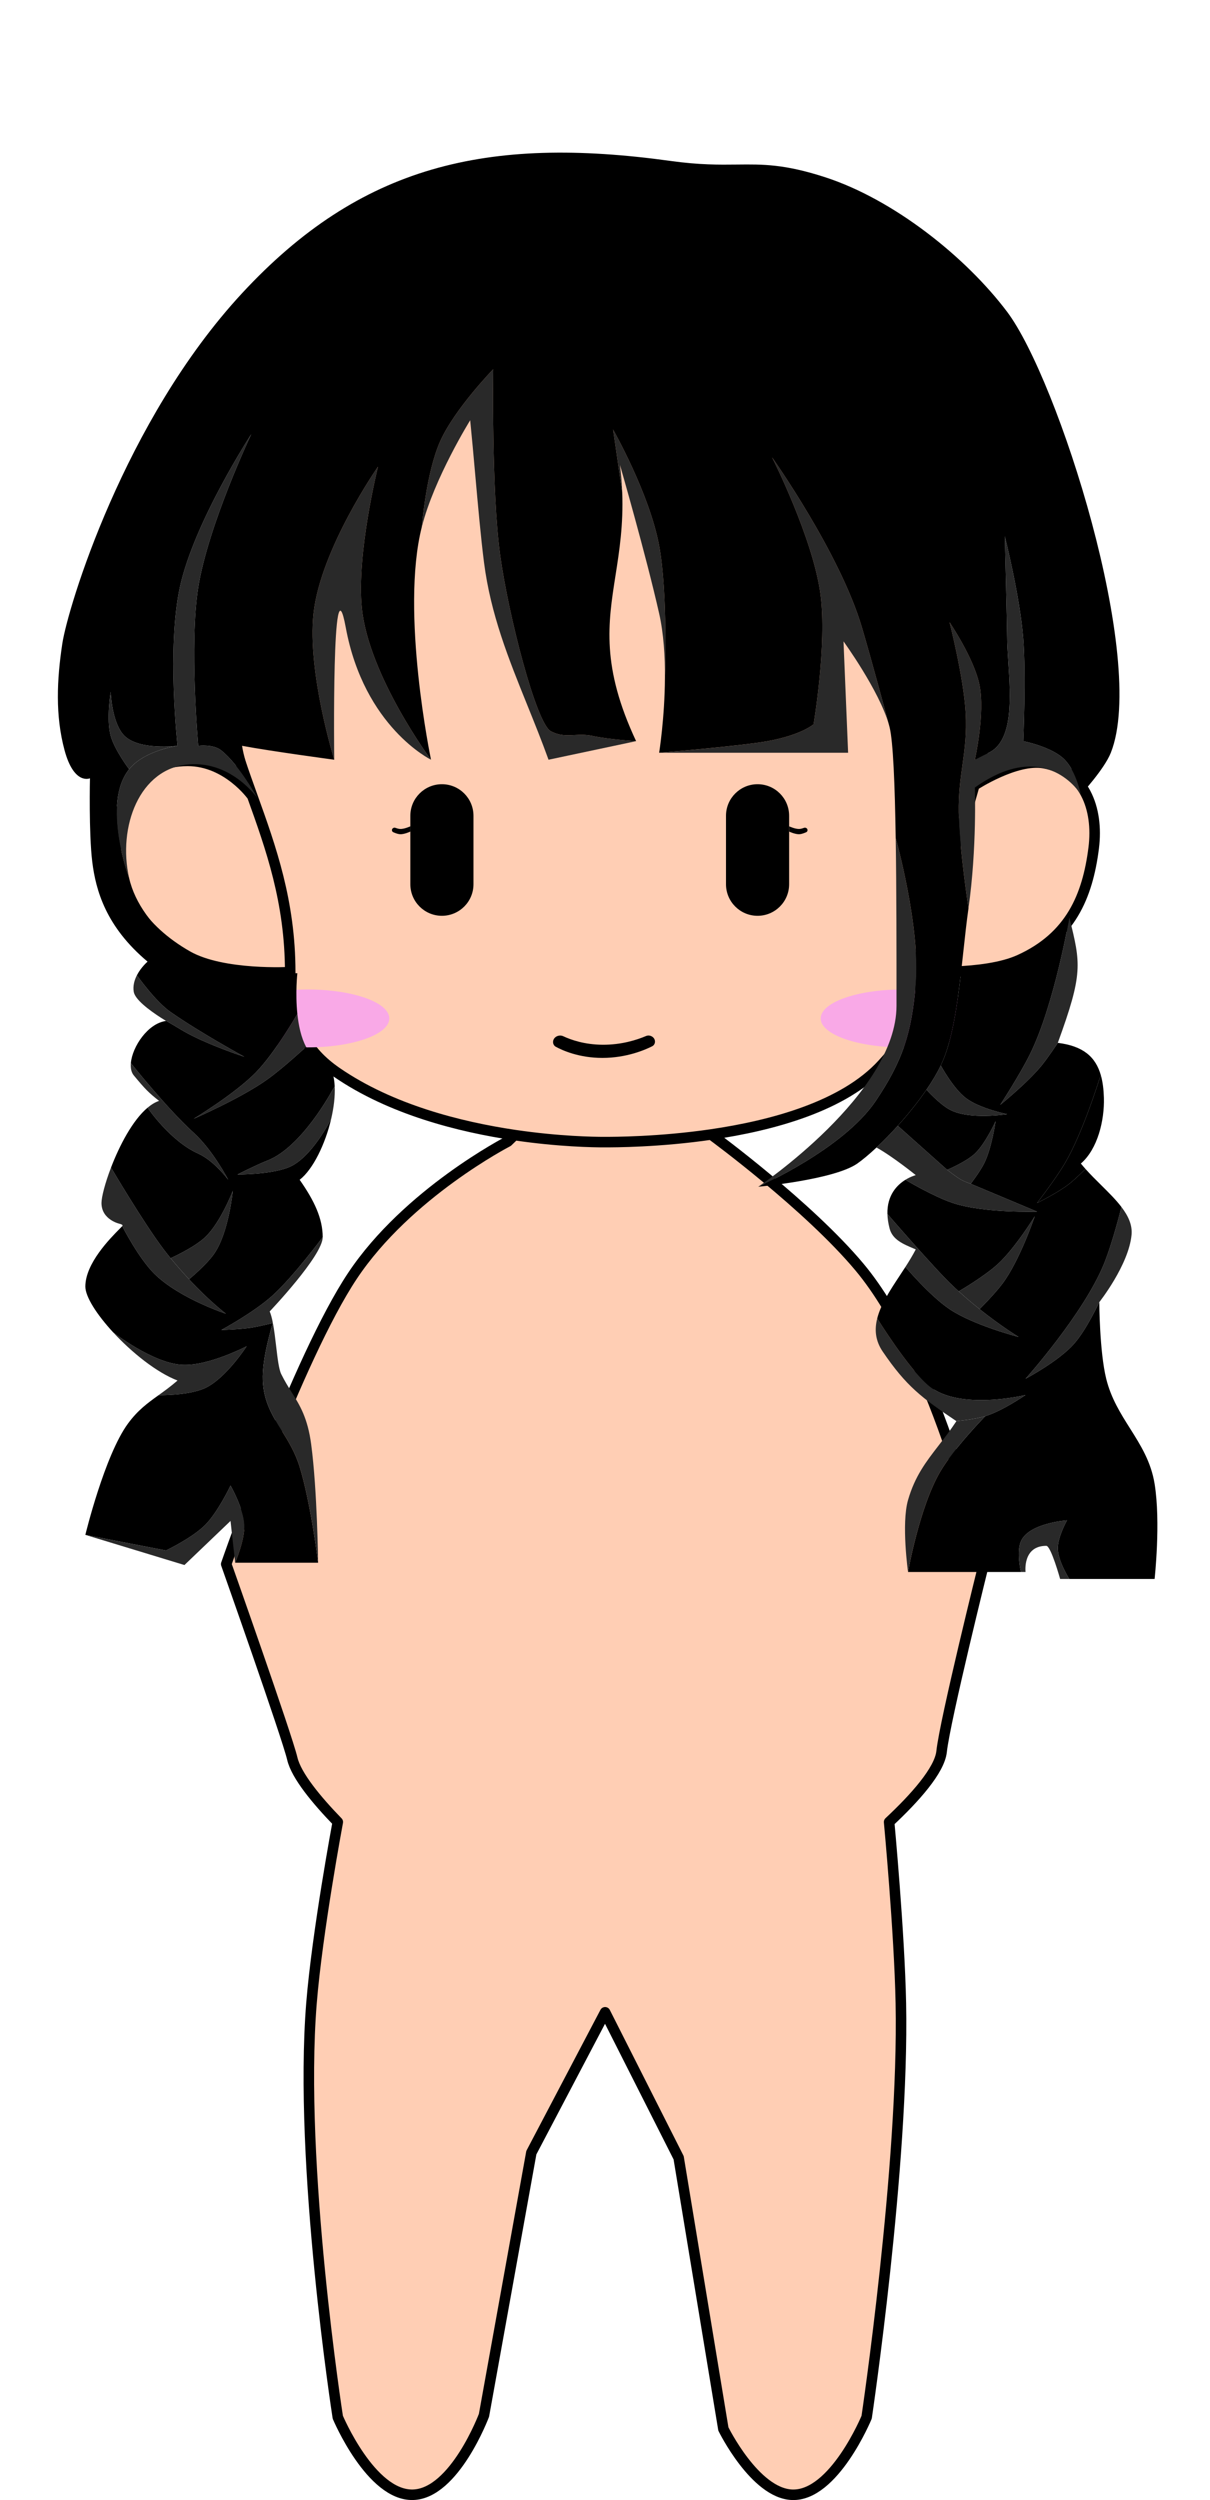 <svg width="230" height="475" viewBox="0 0 230 475" fill="none" xmlns="http://www.w3.org/2000/svg">
<g clip-path="url(#clip0_1043_531)">
<path d="M178.985 332.783C179.615 326.861 187 297.176 187 297.176C187 297.176 178.369 258.692 163.389 240.765C153.661 229.123 135.526 215.815 135.526 215.815L135.203 215.55C125.259 217 116.743 217 114.8 217C112.908 217 106.247 216.912 97.796 215.661L96.515 216.899C96.515 216.899 77.456 226.718 67.007 242.393C56.557 258.067 43 297.176 43 297.176C43 297.176 54.561 329.869 55.561 334.142C56.32 337.381 60.201 342.051 64.208 346.181C64.208 346.181 60.302 367.056 59.207 380.619C56.73 411.289 64.208 459.268 64.208 459.268C64.208 459.268 70.495 474.227 78.51 474C86.413 473.776 91.998 458.901 91.998 458.901L101 409L115.02 382.333L128.998 409.971L137.5 461.5C137.5 461.5 143.485 473.698 150.53 474C158.515 474.342 164.736 459.268 164.736 459.268C164.736 459.268 171.854 411.449 171.238 380.619C170.969 367.14 169.008 346.181 169.008 346.181C173.868 341.639 178.604 336.366 178.985 332.783Z" fill="#FFCEB4"/>
<path d="M55.164 184.709C55.164 194.455 58.126 199.7 64.036 203.764C74.304 210.823 87.403 214.122 97.796 215.661C106.247 216.912 112.908 217 114.8 217C116.743 217 125.259 217 135.203 215.55C146.847 213.852 160.449 210.166 167.745 202.164C171.803 197.713 174.219 194.219 174.436 188.2C174.336 187.064 174.364 185.851 174.497 184.564C175.41 175.792 181.262 163.601 185.202 149.218C190.159 131.122 192.088 109.556 177.345 86.964C166.145 69.8 144.764 57 114.8 57C92.546 57 64.327 70.382 53.709 88.127C35.967 117.779 41.645 133.678 47.959 151.255L47.981 151.315C51.479 161.052 55.164 171.31 55.164 184.709Z" fill="#FFCEB4"/>
<path d="M47.959 151.255C47.959 151.255 43.236 144.564 35.673 144.564C26.073 144.564 22 152.568 22 160.564C22 169 26.72 176.581 35.673 181.655C42.376 185.454 55.164 184.709 55.164 184.709C55.164 171.31 51.479 161.052 47.981 151.315L47.959 151.255Z" fill="#FFCEB4"/>
<path d="M198.436 145C193.113 144.03 185.202 149.218 185.202 149.218C181.262 163.601 175.41 175.792 174.497 184.564C174.497 184.564 187.066 185.421 193.782 182.382C203.471 177.997 206.727 170.309 207.891 161.146C208.862 153.5 206.019 146.382 198.436 145Z" fill="#FFCEB4"/>
<path d="M55.164 184.709C55.164 194.455 58.126 199.7 64.036 203.764C74.304 210.823 87.403 214.122 97.796 215.661M55.164 184.709C55.164 184.709 42.376 185.454 35.673 181.655C26.72 176.581 22 169 22 160.564C22 152.568 26.073 144.564 35.673 144.564C43.236 144.564 47.959 151.255 47.959 151.255M55.164 184.709C55.164 171.31 51.479 161.052 47.981 151.315M185.202 149.218C190.159 131.122 192.088 109.556 177.345 86.964C166.145 69.8 144.764 57 114.8 57C92.546 57 64.327 70.382 53.709 88.127C35.967 117.779 41.645 133.678 47.959 151.255M185.202 149.218C185.202 149.218 193.113 144.03 198.436 145C206.019 146.382 208.862 153.5 207.891 161.146C206.727 170.309 203.471 177.997 193.782 182.382C187.066 185.421 174.497 184.564 174.497 184.564M185.202 149.218C181.262 163.601 175.41 175.792 174.497 184.564M174.497 184.564C174.364 185.851 174.336 187.064 174.436 188.2C174.219 194.219 171.803 197.713 167.745 202.164C160.449 210.166 146.847 213.852 135.203 215.55M47.959 151.255L47.981 151.315M47.959 151.255C47.967 151.275 47.974 151.295 47.981 151.315M97.796 215.661L96.515 216.899C96.515 216.899 77.456 226.718 67.007 242.393C56.557 258.067 43 297.176 43 297.176C43 297.176 54.561 329.869 55.561 334.142C56.32 337.381 60.201 342.051 64.208 346.181C64.208 346.181 60.302 367.056 59.207 380.619C56.73 411.289 64.208 459.268 64.208 459.268C64.208 459.268 70.495 474.227 78.51 474C86.413 473.776 91.998 458.901 91.998 458.901L101 409L115.02 382.333L128.998 409.971L137.5 461.5C137.5 461.5 143.485 473.698 150.53 474C158.515 474.342 164.736 459.268 164.736 459.268C164.736 459.268 171.854 411.449 171.238 380.619C170.969 367.14 169.008 346.181 169.008 346.181C173.868 341.639 178.604 336.366 178.985 332.783C179.615 326.861 187 297.176 187 297.176C187 297.176 178.369 258.692 163.389 240.765C153.661 229.123 135.526 215.815 135.526 215.815L135.203 215.55M97.796 215.661C106.247 216.912 112.908 217 114.8 217C116.743 217 125.259 217 135.203 215.55" stroke="black" stroke-width="2" stroke-linejoin="round"/>
<path d="M78 155C78 151.686 80.686 149 84 149C87.314 149 90 151.686 90 155V157V158V168C90 171.314 87.314 174 84 174C80.686 174 78 171.314 78 168V158V157V155Z" fill="black"/>
<path d="M138 155C138 151.686 140.686 149 144 149C147.314 149 150 151.686 150 155V168C150 171.314 147.314 174 144 174C140.686 174 138 171.314 138 168V155Z" fill="black"/>
<path d="M74 193.5C74 196.538 67.06 199 58.5 199C49.94 199 43 196.538 43 193.5C43 190.462 49.94 188 58.5 188C67.06 188 74 190.462 74 193.5Z" fill="#F9A9E7"/>
<path d="M187 193.5C187 196.538 180.06 199 171.5 199C162.94 199 156 196.538 156 193.5C156 190.462 162.94 188 171.5 188C180.06 188 187 190.462 187 193.5Z" fill="#F9A9E7"/>
<path d="M105.147 197.763C105.312 196.942 106.307 196.525 107.064 196.881C108.569 197.588 111.114 198.469 114.5 198.5C118.11 198.533 121.06 197.581 122.798 196.842C123.562 196.518 124.5 197.072 124.5 197.903C124.5 198.274 124.308 198.616 123.977 198.784C122.692 199.439 119.142 201 114.5 201C110.08 201 106.933 199.584 105.646 198.884C105.245 198.666 105.058 198.21 105.147 197.763Z" fill="black"/>
<path d="M78 157C78 157 76.803 157.562 76 157.5C75.741 157.48 75.435 157.389 75.167 157.289C74.855 157.174 74.5 157.395 74.5 157.728C74.5 157.895 74.593 158.048 74.746 158.116C75.052 158.254 75.587 158.468 76 158.5C76.803 158.562 78 158 78 158V157Z" fill="black"/>
<path d="M152 157.5C151.197 157.562 150 157 150 157V158C150 158 151.197 158.562 152 158.5C152.413 158.468 152.948 158.254 153.254 158.116C153.407 158.048 153.5 157.895 153.5 157.728C153.5 157.395 153.145 157.174 152.833 157.289C152.565 157.389 152.259 157.48 152 157.5Z" fill="black"/>
<path d="M198.883 293.705C199.759 293.705 201.511 300 201.511 300H203.263C203.263 300 201.07 296.589 201.073 294.146C201.075 291.968 202.825 288.855 202.825 288.855C202.825 288.855 195.581 289.369 194.064 292.823C193.146 294.914 194.064 298.677 194.064 298.677H194.94C194.94 298.677 194.337 293.705 198.883 293.705Z" fill="#292929"/>
<path d="M167.782 256.787C172.272 263.401 175.229 265.606 181.799 270.016C181.799 270.016 185.197 269.7 187.275 269.073C190.51 268.097 194.94 265.044 194.94 265.044C194.94 265.044 182.317 268.143 176.543 263.28C172.578 259.94 166.746 250.492 166.746 250.492C166.208 252.613 166.372 254.71 167.782 256.787Z" fill="#292929"/>
<path d="M208.957 247.406C208.957 247.406 214.548 240.351 215.09 234.618C215.267 232.743 214.456 231.018 213.167 229.327C213.167 229.327 211.508 236.061 209.833 240.155C205.924 249.709 194.94 261.957 194.94 261.957C194.94 261.957 201.198 258.657 204.139 255.343C206.543 252.634 208.957 247.406 208.957 247.406Z" fill="#292929"/>
<path d="M168.683 230.65C168.703 231.48 168.831 232.4 169.096 233.417C169.646 235.519 171.643 236.361 173.639 237.202C173.783 237.263 173.927 237.324 174.071 237.386C173.491 238.504 172.812 239.614 172.103 240.717C172.103 240.717 176.733 246.203 180.485 248.728C185.08 251.821 193.626 254.02 193.626 254.02C193.626 254.02 190.369 252.053 186.201 248.728C184.942 247.723 183.599 246.594 182.237 245.358C181.865 245.02 181.491 244.673 181.117 244.319C177.684 241.069 168.683 230.65 168.683 230.65Z" fill="#292929"/>
<path d="M189.684 240.155C187.071 242.559 182.237 245.358 182.237 245.358C183.599 246.594 184.942 247.723 186.201 248.728C186.201 248.728 189.033 245.918 190.56 243.878C193.874 239.449 196.692 231.091 196.692 231.091C196.692 231.091 192.973 237.128 189.684 240.155Z" fill="#292929"/>
<path d="M181.117 228.567C187.087 230.547 197.13 230.209 197.13 230.209L184.52 224.917C184.52 224.917 183.375 224.54 182.71 224.158C181.722 223.591 180.047 222.272 180.047 222.272L170.649 213.894C169.273 215.417 167.889 216.825 166.602 218.03C169.656 219.7 174.071 223.275 174.071 223.275C174.071 223.275 173.169 223.497 172.103 224.158C172.103 224.158 177.399 227.335 181.117 228.567Z" fill="#292929"/>
<path d="M180.047 222.272C180.047 222.272 181.722 223.591 182.71 224.158C183.375 224.54 184.52 224.917 184.52 224.917C184.52 224.917 186.24 222.676 187.056 221.07C188.532 218.166 189.246 213.012 189.246 213.012C189.246 213.012 187.376 217.219 185.304 219.185C183.682 220.724 180.047 222.272 180.047 222.272Z" fill="#292929"/>
<path d="M183.552 208.602C181.153 206.749 178.823 202.429 178.823 202.429C178.113 203.909 177.178 205.469 176.105 207.038C176.105 207.038 178.504 209.732 180.485 210.807C184.262 212.856 191.436 211.689 191.436 211.689C191.436 211.689 186.172 210.628 183.552 208.602Z" fill="#292929"/>
<path d="M201.073 198.141C205.891 184.913 205.453 183.149 203.263 174.33C203.263 174.33 200.456 190.79 195.816 200.224C193.877 204.168 190.122 209.925 190.122 209.925C190.122 209.925 195.324 205.729 198.007 202.429C199.305 200.832 201.073 198.141 201.073 198.141Z" fill="#292929"/>
<path d="M170.411 191.086C170.411 207.842 144.129 225.48 144.129 225.48C144.129 225.48 160.27 218.382 166.468 209.166C171.62 201.507 173.3 196.213 174.071 186.996C174.985 176.083 170.258 159.216 170.258 159.216C170.411 168.923 170.411 180.507 170.411 191.086Z" fill="#292929"/>
<path d="M185.304 149.637C198.883 139.936 205.453 150.96 205.453 150.96C205.453 150.96 204.654 146.684 202.387 144.347C199.996 141.881 194.502 140.819 194.502 140.819C194.502 140.819 195.057 128.466 194.502 121.295C193.886 113.334 190.998 101.893 190.998 101.893C190.998 101.893 191.436 119.212 191.436 120.976C191.436 122.376 191.545 124.036 191.662 125.813C192.1 132.477 192.645 140.767 187.932 143.023C186.498 143.709 185.304 144.347 185.304 144.347C185.304 144.347 187.297 135.568 186.18 130.114C185.144 125.06 180.485 118.208 180.485 118.208C180.485 118.208 183.15 128.594 183.552 135.405C183.782 139.323 183.364 142.324 182.939 145.38C182.56 148.102 182.175 150.869 182.237 154.366C182.365 161.51 184.094 172.567 184.094 172.567C185.717 161.146 185.304 149.637 185.304 149.637Z" fill="#292929"/>
<path d="M125.293 143.023H161.212L160.336 121.858C160.336 121.858 167.121 131.209 168.958 137.654C168.329 135.304 165.697 125.505 163.84 119.213C159.676 105.104 146.757 86.901 146.757 86.901C146.757 86.901 154.533 102.228 155.956 112.917C157.229 122.488 154.641 137.61 154.641 137.61C154.641 137.61 152.394 139.635 145.881 140.819C140.927 141.72 125.293 143.023 125.293 143.023Z" fill="#292929"/>
<path d="M117.847 88.346C117.847 88.346 122.813 105.546 125.293 116.567C126.153 120.387 126.417 124.737 126.394 128.791C126.394 128.791 126.971 112.626 125.293 103.657C123.436 93.724 116.533 81.61 116.533 81.61L118.271 93.515C118.208 91.882 118.073 90.165 117.847 88.346Z" fill="#292929"/>
<path d="M80.176 100.129C82.532 90.842 89.375 79.846 89.375 79.846C89.702 83.082 90.017 86.622 90.333 90.178L90.333 90.179C90.865 96.151 91.401 102.168 92.003 106.866C93.269 116.748 96.673 125.17 100.227 133.965C101.589 137.337 102.973 140.763 104.268 144.347L107.772 143.604L120.913 140.819C120.913 140.819 115.791 140.507 112.59 139.815C111.329 139.542 110.24 139.599 109.196 139.653C107.723 139.73 106.343 139.802 104.706 138.933C101.91 137.448 96.615 116.757 95.069 105.421C93.394 93.138 93.755 70.145 93.755 70.145C93.755 70.145 86.426 77.684 83.68 83.814C80.975 89.853 80.176 100.129 80.176 100.129Z" fill="#292929"/>
<path d="M63.531 144.347C63.531 144.347 63.047 104.744 65.721 119.213C69.225 138.173 81.928 144.347 81.928 144.347C81.928 144.347 70.119 128.474 68.787 115.563C67.727 105.283 71.853 88.665 71.853 88.665C71.853 88.665 60.937 104.272 59.589 116.567C58.373 127.651 63.531 144.347 63.531 144.347Z" fill="#292929"/>
<path d="M35.935 145.228C44.258 144.61 49.076 151.842 49.076 151.842C49.076 151.842 45.604 145.409 42.067 142.583C40.485 141.319 37.687 141.7 37.687 141.7C37.687 141.7 35.941 122.474 37.687 111.594C39.594 99.713 47.762 82.492 47.762 82.492C47.762 82.492 36.876 99.18 34.183 111.594C31.69 123.082 33.745 141.7 33.745 141.7C33.745 141.7 28.552 142.409 25.422 145.228C25.102 145.517 24.811 145.826 24.546 146.154C19.238 152.731 24.546 166.834 24.546 166.834C22.356 157.132 26.472 145.932 35.935 145.228Z" fill="#292929"/>
<path d="M205.453 221.07C208.658 218.319 209.952 212.841 209.833 208.602C209.788 206.988 209.61 205.573 209.267 204.346L208.957 205.075C208.957 205.075 205.826 215.264 202.387 221.07C200.564 224.148 197.13 228.567 197.13 228.567C197.13 228.567 201.073 226.645 203.263 224.917C204.54 223.91 206.329 222.096 206.329 222.096C206.028 221.759 205.735 221.417 205.453 221.07Z" fill="black"/>
<path d="M25.422 145.228C28.552 142.409 33.745 141.7 33.745 141.7C33.745 141.7 26.536 142.626 23.67 139.815C21.229 137.42 21.042 131.437 21.042 131.437C21.042 131.437 20.167 136.664 21.042 139.815C21.799 142.543 24.546 146.154 24.546 146.154C24.811 145.826 25.102 145.517 25.422 145.228Z" fill="#292929"/>
<path d="M39.001 235.059C36.811 237.119 32.431 239.052 32.431 239.052C33.542 240.41 34.745 241.771 35.935 243.056C35.935 243.056 39.23 240.363 40.753 238.146C43.493 234.157 44.258 226.24 44.258 226.24C44.258 226.24 41.916 232.317 39.001 235.059Z" fill="#292929"/>
<path d="M25.422 204.315C27.612 206.961 28.269 207.623 30.241 209.166C29.494 209.416 28.761 209.864 28.05 210.461C28.05 210.461 32.296 216.768 37.687 219.185C40.721 220.546 43.381 224.158 43.381 224.158C43.381 224.158 40.517 218.589 36.811 215.217C31.668 210.537 24.875 201.988 24.875 201.988C24.793 202.928 24.955 203.751 25.422 204.315Z" fill="#292929"/>
<path d="M51.266 249.169C51.266 249.169 61.341 238.587 61.341 235.059C61.341 235.059 55.843 242.457 51.873 246.083C48.309 249.338 42.067 252.697 42.067 252.697C42.067 252.697 45.558 252.599 47.762 252.256C49.384 252.003 51.873 251.374 51.873 251.374C51.707 250.511 51.51 249.749 51.266 249.169Z" fill="#292929"/>
<path d="M33.745 262.299C32.454 263.419 31.265 264.274 30.141 265.084C30.141 265.084 35.824 265.199 39.001 263.721C42.954 261.882 46.886 255.784 46.886 255.784C46.886 255.784 39.594 259.591 34.621 259.311C28.975 258.993 21.505 253.138 21.505 253.138C25.046 256.978 29.77 260.769 33.745 262.299Z" fill="#292929"/>
<path d="M56.522 192.635C56.522 192.635 52.314 199.991 48.638 203.752C44.642 207.84 36.811 212.571 36.811 212.571C36.811 212.571 45.774 208.687 50.828 205.075C53.877 202.896 58.182 198.901 58.182 198.901C57.235 197.123 56.752 194.839 56.522 192.635Z" fill="#292929"/>
<path d="M26.024 185.295C25.551 186.211 25.233 187.299 25.422 188.441C25.663 189.894 28.281 191.879 30.593 193.373C31.039 193.639 31.494 193.904 31.952 194.171C32.703 194.608 33.459 195.048 34.183 195.496C38.621 198.245 46.448 200.788 46.448 200.788C46.448 200.788 38.125 196.256 32.431 192.287C29.498 190.244 26.024 185.295 26.024 185.295Z" fill="#292929"/>
<path fill-rule="evenodd" clip-rule="evenodd" d="M169.096 138.173C169.096 138.173 169.048 137.99 168.958 137.654C169.008 137.829 169.054 138.003 169.096 138.173ZM23.232 232.974C23.507 232.691 22.794 232.536 22.794 232.536C22.794 232.536 19.29 231.802 19.29 228.567C19.29 227.44 19.962 224.81 21.105 221.831C21.105 221.831 27.218 232.237 31.116 237.386C31.534 237.937 31.974 238.494 32.431 239.052C33.542 240.41 34.745 241.771 35.935 243.056C39.733 247.161 42.943 249.61 42.943 249.61C42.943 249.61 34.084 246.686 29.364 242.04C26.333 239.056 23.232 232.974 23.232 232.974Z" fill="#292929"/>
<path d="M16.223 291.623L35.059 297.355L43.819 288.976L44.696 296.913C44.696 296.913 46.557 292.621 46.448 289.737C46.33 286.634 43.819 282.24 43.819 282.24C43.819 282.24 41.45 287.271 39.001 289.737C36.552 292.202 31.555 294.587 31.555 294.587L16.223 291.623Z" fill="#292929"/>
<path d="M63.093 207.279C63.093 207.279 57.375 217.959 50.828 220.508C48.699 221.336 45.133 223.154 45.133 223.154C45.133 223.154 51.258 223.191 54.77 221.831C59.258 220.093 62.955 212.571 62.955 212.571C63.46 210.406 63.714 208.256 63.621 206.398L63.093 207.279Z" fill="#292929"/>
<path fill-rule="evenodd" clip-rule="evenodd" d="M203.263 224.917C204.54 223.91 206.329 222.096 206.329 222.096C207.28 223.161 208.312 224.182 209.322 225.182C210.738 226.583 212.112 227.943 213.167 229.327C213.167 229.327 211.508 236.061 209.833 240.155C205.924 249.709 194.94 261.957 194.94 261.957C194.94 261.957 201.198 258.657 204.139 255.343C206.543 252.634 208.957 247.406 208.957 247.406C208.957 247.406 208.988 256.742 210.271 261.957C211.186 265.673 213.005 268.556 214.806 271.409C216.808 274.582 218.787 277.718 219.47 281.921C220.662 289.26 219.47 300 219.47 300H203.263C203.263 300 201.07 296.589 201.073 294.146C201.075 291.968 202.825 288.855 202.825 288.855C202.825 288.855 195.581 289.369 194.064 292.823C193.146 294.914 194.064 298.677 194.064 298.677H172.601C172.601 298.677 174.765 286.332 178.733 279.595C181.422 275.03 187.275 269.073 187.275 269.073C190.51 268.097 194.94 265.044 194.94 265.044C194.94 265.044 182.317 268.143 176.543 263.28C172.578 259.94 166.746 250.492 166.746 250.492C167.42 247.835 169.197 245.14 171.003 242.401L171.003 242.4C171.372 241.841 171.741 241.28 172.103 240.717C172.103 240.717 176.733 246.203 180.485 248.728C185.08 251.821 193.626 254.02 193.626 254.02C193.626 254.02 190.369 252.053 186.201 248.728C186.201 248.728 189.033 245.918 190.56 243.878C193.874 239.449 196.692 231.091 196.692 231.091C196.692 231.091 192.973 237.128 189.684 240.155C187.071 242.559 182.237 245.358 182.237 245.358C181.865 245.02 181.491 244.673 181.117 244.319C177.684 241.069 168.683 230.65 168.683 230.65C168.598 227.065 170.529 225.133 172.103 224.158C172.103 224.158 177.399 227.335 181.117 228.567C187.087 230.547 197.13 230.209 197.13 230.209L184.52 224.917C184.52 224.917 186.24 222.676 187.056 221.07C188.532 218.166 189.246 213.012 189.246 213.012C189.246 213.012 187.376 217.219 185.304 219.185C183.682 220.724 180.047 222.272 180.047 222.272L170.649 213.894C172.582 211.754 174.498 209.387 176.105 207.038C176.105 207.038 178.504 209.732 180.485 210.807C184.262 212.856 191.436 211.689 191.436 211.689C191.436 211.689 186.172 210.628 183.552 208.602C181.153 206.749 178.823 202.429 178.823 202.429C178.946 202.173 179.062 201.92 179.171 201.669C180.99 197.484 181.916 191.311 182.645 185.032C182.667 184.845 182.689 184.659 182.71 184.473C195.056 185.355 203.263 174.33 203.263 174.33C203.263 174.33 200.456 190.79 195.816 200.224C193.877 204.168 190.122 209.925 190.122 209.925C190.122 209.925 195.324 205.729 198.007 202.429C199.305 200.832 201.073 198.141 201.073 198.141C205.79 198.73 208.251 200.71 209.267 204.346L208.957 205.075C208.957 205.075 205.826 215.264 202.387 221.07C200.564 224.148 197.13 228.567 197.13 228.567C197.13 228.567 201.073 226.645 203.263 224.917Z" fill="black"/>
<path d="M172.601 285.008C171.309 289.486 172.601 298.677 172.601 298.677C172.601 298.677 174.765 286.332 178.733 279.595C181.422 275.03 187.275 269.073 187.275 269.073C185.197 269.7 181.799 270.016 181.799 270.016C180.64 271.767 179.501 273.239 178.425 274.631C176.009 277.755 173.91 280.47 172.601 285.008Z" fill="#292929"/>
<path fill-rule="evenodd" clip-rule="evenodd" d="M11.843 122.299C10.815 129.109 10.478 135.938 12.281 142.583C14.085 149.227 17.099 147.874 17.099 147.874C17.099 147.874 16.864 158.281 17.538 163.749C18.211 169.218 20.166 176.096 28.05 182.709C28.05 182.709 26.818 183.758 26.024 185.295C26.024 185.295 29.498 190.244 32.431 192.287C38.125 196.256 46.448 200.788 46.448 200.788C46.448 200.788 38.621 198.245 34.183 195.496C33.459 195.048 32.703 194.608 31.952 194.171C31.494 193.904 31.039 193.639 30.593 193.373C30.922 193.586 31.245 193.789 31.555 193.979C28.123 194.428 25.146 198.856 24.875 201.988C24.875 201.988 31.668 210.537 36.811 215.217C40.517 218.589 43.381 224.158 43.381 224.158C43.381 224.158 40.721 220.546 37.687 219.185C32.296 216.768 28.05 210.461 28.05 210.461C25.191 212.863 22.693 217.686 21.105 221.831C21.105 221.831 27.218 232.237 31.116 237.386C31.534 237.937 31.974 238.494 32.431 239.052C32.431 239.052 36.811 237.119 39.001 235.059C41.916 232.317 44.258 226.24 44.258 226.24C44.258 226.24 43.493 234.157 40.753 238.146C39.23 240.363 35.935 243.056 35.935 243.056C39.733 247.161 42.943 249.61 42.943 249.61C42.943 249.61 34.084 246.686 29.364 242.04C26.333 239.056 23.232 232.974 23.232 232.974C23.118 233.091 22.98 233.23 22.823 233.389C20.939 235.286 16.223 240.036 16.223 244.441C16.223 246.395 18.413 249.785 21.505 253.138C21.505 253.138 28.975 258.993 34.621 259.311C39.594 259.591 46.886 255.784 46.886 255.784C46.886 255.784 42.954 261.882 39.001 263.721C35.824 265.199 30.141 265.084 30.141 265.084C28.066 266.577 26.21 267.913 24.339 270.457C19.876 276.521 16.223 291.623 16.223 291.623L31.555 294.587C31.555 294.587 36.552 292.202 39.001 289.737C41.45 287.271 43.819 282.24 43.819 282.24C43.819 282.24 46.33 286.634 46.448 289.737C46.557 292.621 44.696 296.913 44.696 296.913H60.465C60.465 296.913 59.09 285.628 56.96 278.713C56.1 275.919 54.784 273.807 53.523 271.784C51.777 268.981 50.135 266.346 49.952 262.299C49.756 257.971 51.873 251.374 51.873 251.374C51.873 251.374 49.384 252.003 47.762 252.256C45.558 252.599 42.067 252.697 42.067 252.697C42.067 252.697 48.309 249.338 51.873 246.083C55.843 242.457 61.341 235.059 61.341 235.059C61.341 231.532 59.751 228.136 56.96 224.158C59.508 222.185 61.842 217.341 62.955 212.571C62.955 212.571 59.258 220.093 54.77 221.831C51.258 223.191 45.133 223.154 45.133 223.154C45.133 223.154 48.699 221.336 50.828 220.508C57.375 217.959 63.093 207.279 63.093 207.279L63.621 206.398C63.462 203.198 62.278 200.859 59.589 200.788C59.033 200.27 58.569 199.628 58.182 198.901C58.182 198.901 53.877 202.896 50.828 205.075C45.774 208.687 36.811 212.571 36.811 212.571C36.811 212.571 44.642 207.84 48.638 203.752C52.314 199.991 56.522 192.635 56.522 192.635C56.107 188.644 56.522 184.914 56.522 184.914H46.448C38.563 184.914 26.736 176.536 24.546 166.834C24.546 166.834 19.238 152.731 24.546 146.154C24.546 146.154 21.799 142.543 21.042 139.815C20.167 136.664 21.042 131.437 21.042 131.437C21.042 131.437 21.229 137.42 23.67 139.815C26.536 142.626 33.745 141.7 33.745 141.7C33.745 141.7 31.69 123.082 34.183 111.594C36.876 99.18 47.762 82.492 47.762 82.492C47.762 82.492 39.594 99.713 37.687 111.594C35.941 122.474 37.687 141.7 37.687 141.7C37.687 141.7 40.485 141.319 42.067 142.583C45.604 145.409 49.076 151.842 49.076 151.842C49.076 151.842 46.523 145.144 46.01 141.7C51.484 142.733 63.531 144.347 63.531 144.347C63.531 144.347 58.373 127.651 59.589 116.567C60.937 104.272 71.853 88.665 71.853 88.665C71.853 88.665 67.727 105.283 68.787 115.563C70.119 128.474 81.928 144.347 81.928 144.347C81.928 144.347 76.069 116.315 80.176 100.129C80.176 100.129 80.975 89.853 83.68 83.814C86.426 77.684 93.755 70.145 93.755 70.145C93.755 70.145 93.394 93.138 95.069 105.421C96.615 116.757 101.91 137.448 104.706 138.933C106.343 139.802 107.723 139.73 109.196 139.653C110.24 139.599 111.329 139.542 112.59 139.815C115.791 140.507 120.913 140.819 120.913 140.819C114.28 126.664 115.562 118.492 116.995 109.35C117.733 104.645 118.511 99.683 118.271 93.515L116.533 81.61C116.533 81.61 123.436 93.724 125.293 103.657C126.971 112.626 126.394 128.791 126.394 128.791C126.352 136.433 125.293 143.023 125.293 143.023C125.293 143.023 140.927 141.72 145.881 140.819C152.394 139.635 154.641 137.61 154.641 137.61C154.641 137.61 157.229 122.488 155.956 112.917C154.533 102.228 146.757 86.901 146.757 86.901C146.757 86.901 159.676 105.104 163.84 119.213C165.697 125.505 168.329 135.304 168.958 137.654C169.008 137.829 169.054 138.003 169.096 138.173C169.77 140.885 170.098 149.014 170.258 159.216C170.258 159.216 174.985 176.083 174.071 186.996C173.3 196.213 171.62 201.507 166.468 209.166C160.27 218.382 144.129 225.48 144.129 225.48C144.129 225.48 158.565 224.157 162.964 221.07C163.985 220.354 165.239 219.306 166.602 218.03C167.889 216.825 169.273 215.417 170.649 213.894C172.582 211.754 174.498 209.387 176.105 207.038C177.178 205.469 178.113 203.909 178.823 202.429C178.946 202.173 179.062 201.92 179.171 201.669C180.99 197.484 181.916 191.311 182.645 185.032C182.667 184.845 182.689 184.659 182.71 184.473C182.854 183.209 182.992 181.943 183.128 180.69L183.128 180.687C183.435 177.854 183.735 175.088 184.094 172.567C184.094 172.567 182.365 161.51 182.237 154.366C182.175 150.869 182.56 148.102 182.939 145.38C183.364 142.324 183.782 139.323 183.552 135.405C183.15 128.594 180.485 118.208 180.485 118.208C180.485 118.208 185.144 125.06 186.18 130.114C187.297 135.568 185.304 144.347 185.304 144.347C185.304 144.347 186.498 143.709 187.932 143.023C192.645 140.767 192.1 132.477 191.662 125.813C191.545 124.036 191.436 122.376 191.436 120.976C191.436 119.212 190.998 101.893 190.998 101.893C190.998 101.893 193.886 113.334 194.502 121.295C195.057 128.466 194.502 140.819 194.502 140.819C194.502 140.819 199.996 141.881 202.387 144.347C204.654 146.684 205.453 150.96 205.453 150.96C205.453 150.96 209.896 146.172 211.148 143.023C218.156 125.386 201.073 72.031 191.436 59.244C183.55 48.779 169.832 37.888 156.832 33.669C149.105 31.162 144.995 31.208 140.079 31.264C136.724 31.303 132.994 31.345 127.484 30.582C92.441 25.732 68.474 31.464 46.01 55.716C23.545 79.968 12.871 115.489 11.843 122.299Z" fill="black"/>
<path d="M60.465 296.913C60.465 296.913 60.313 283.172 59.151 274.425C58.481 269.387 57.009 267.033 55.424 264.499C54.771 263.455 54.099 262.38 53.456 261.075C53.006 260.162 52.758 258.05 52.492 255.785C52.315 254.28 52.131 252.708 51.873 251.374C51.873 251.374 49.756 257.971 49.952 262.299C50.135 266.346 51.777 268.981 53.523 271.784C54.784 273.807 56.1 275.919 56.96 278.713C59.09 285.628 60.465 296.913 60.465 296.913Z" fill="#292929"/>
</g>
<defs>
<clipPath id="clip0_1043_531">
<rect width="230" height="475" fill="white"/>
</clipPath>
</defs>
</svg>
